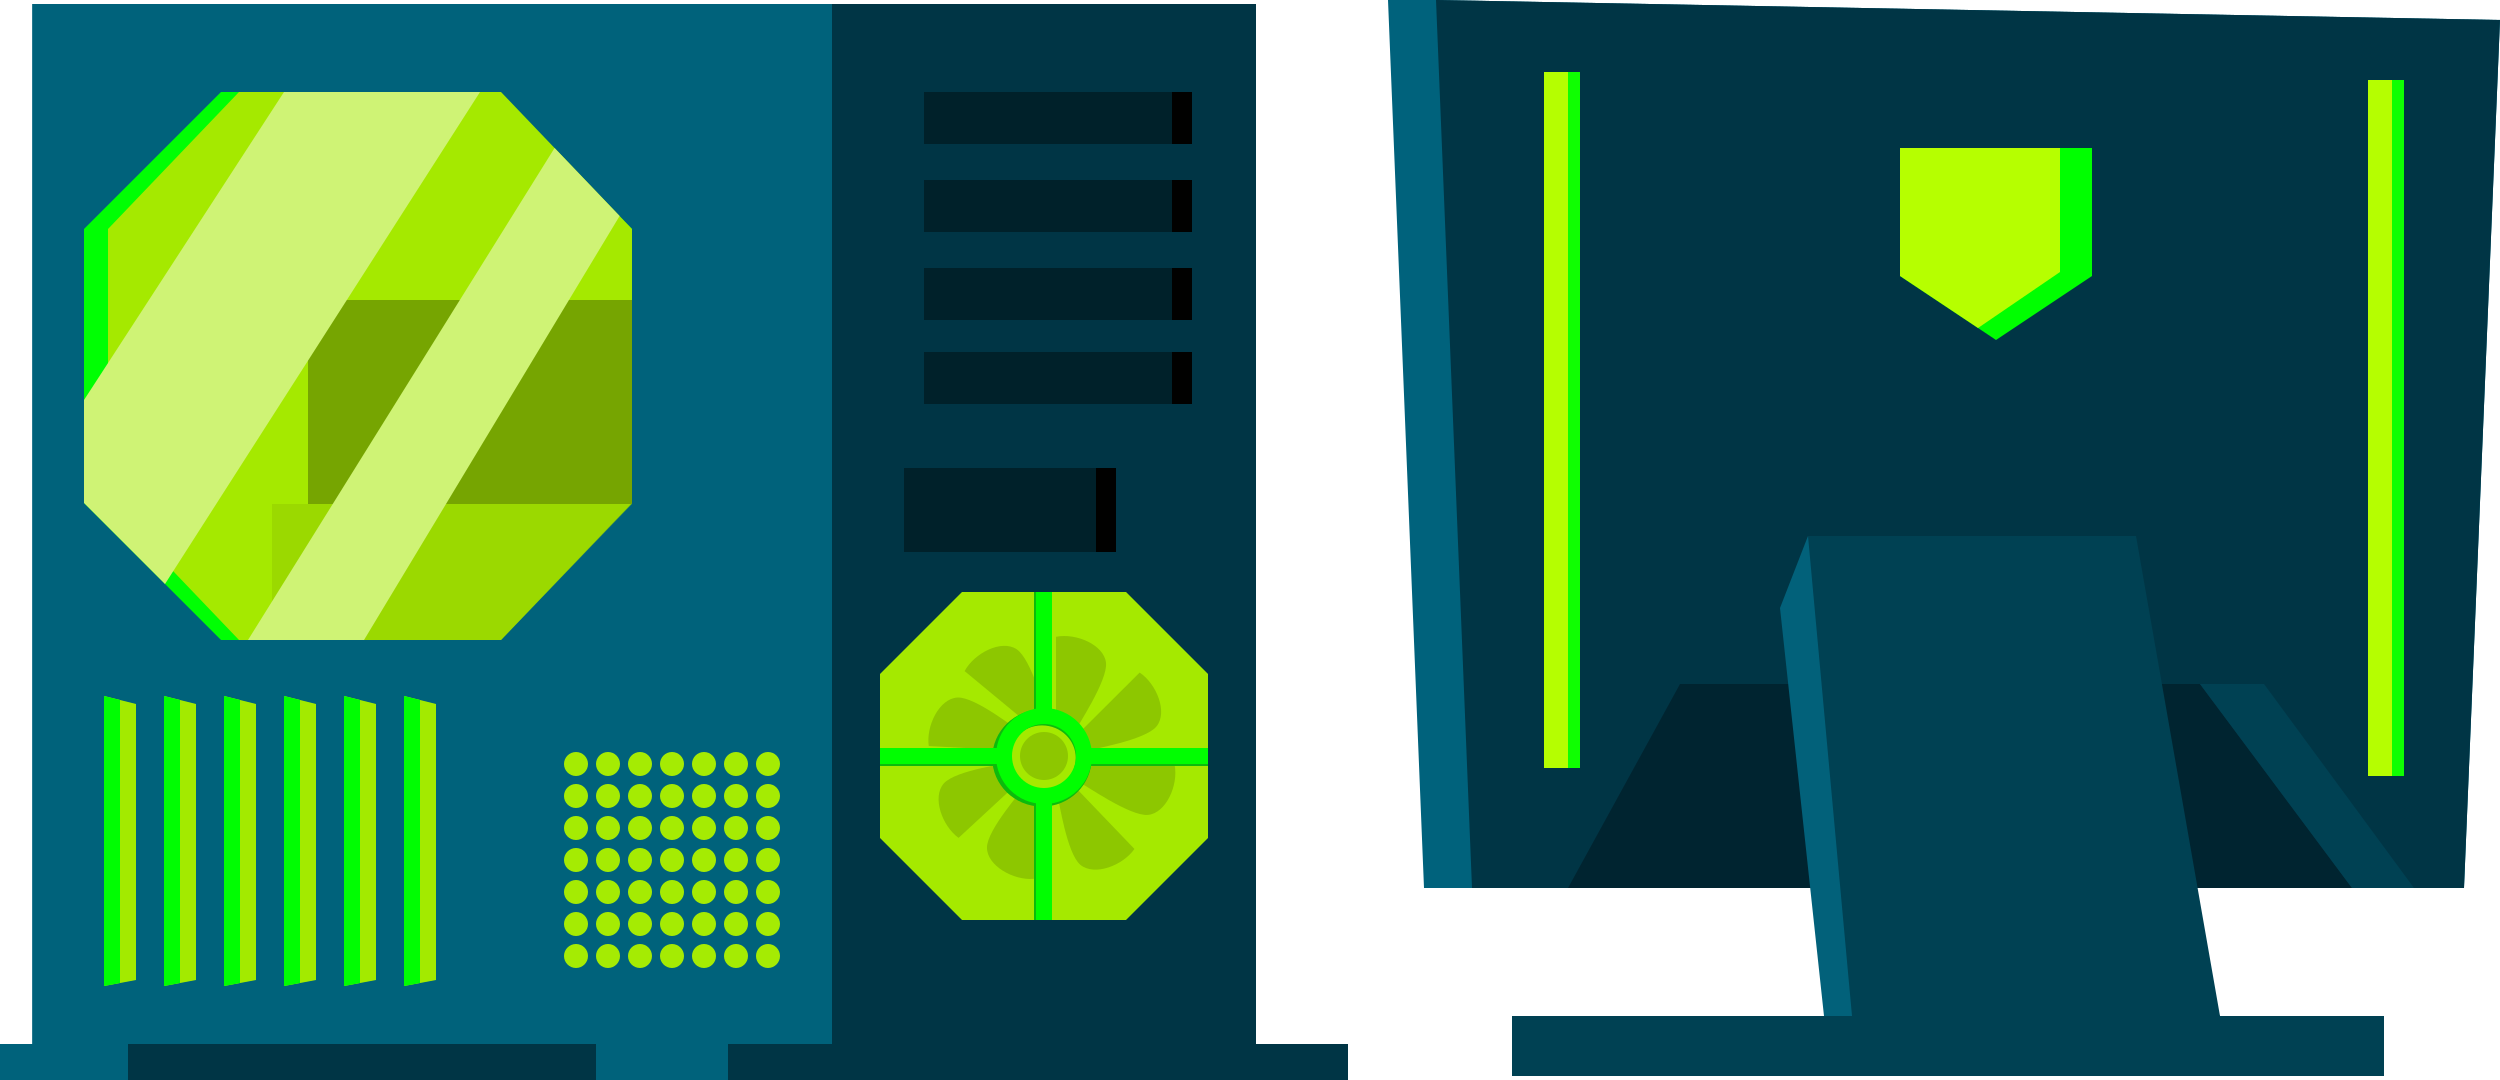 <svg width="625" height="270" viewBox="0 0 625 270" fill="none" xmlns="http://www.w3.org/2000/svg">
<path d="M209 1H8.038V261H0V270H209V261V1Z" fill="#00627B"/>
<rect x="32" y="261" width="117" height="9" fill="#003545"/>
<path d="M337 270V261H314V1H208V261H182V270H337Z" fill="#003545"/>
<rect x="231" y="88" width="67" height="13" fill="#00212A"/>
<rect x="293" y="88" width="5" height="13" fill="#010100"/>
<rect x="231" y="67" width="67" height="13" fill="#00212A"/>
<rect x="293" y="67" width="5" height="13" fill="#010100"/>
<rect x="231" y="45" width="67" height="13" fill="#00212A"/>
<rect x="293" y="45" width="5" height="13" fill="#010100"/>
<rect x="231" y="23" width="67" height="13" fill="#00212A"/>
<rect x="293" y="23" width="5" height="13" fill="#010100"/>
<rect x="226" y="117" width="53" height="21" fill="#00212A"/>
<rect x="274" y="117" width="5" height="21" fill="#010100"/>
<path d="M281.5 230H261H240.5L220 209.5V189V168.5L240.5 148H261H281.5L302 168.5V189V209.5L281.5 230Z" fill="#A5E900"/>
<path d="M254.125 162.284C257.911 164.767 261.286 177.943 261.671 178.262L256.172 180.202L241.148 167.771C243.565 163.281 250.339 159.8 254.125 162.284Z" fill="#8DC700"/>
<path d="M239.351 174.38C243.872 174.122 254.428 182.698 254.927 182.725L251.664 187.558L232.192 186.515C231.461 181.469 234.831 174.639 239.351 174.38Z" fill="#8DC700"/>
<path d="M235.928 195.881C238.892 192.458 252.4 190.862 252.767 190.522L253.959 196.23L239.645 209.471C235.515 206.48 232.964 199.304 235.928 195.881Z" fill="#8DC700"/>
<path d="M246.74 211.91C246.725 207.382 255.859 197.304 255.913 196.807L260.562 200.326L258.471 219.713C253.392 220.171 246.754 216.438 246.74 211.91Z" fill="#8DC700"/>
<path d="M270.092 216.2C266.616 213.298 264.775 199.822 264.429 199.461L269 197L283.612 212.238C280.696 216.421 273.567 219.101 270.092 216.2Z" fill="#8DC700"/>
<path d="M286.998 203.729C282.492 204.164 271 196.007 270.5 196L272.5 191L293.677 191.324C294.605 196.337 291.505 203.294 286.998 203.729Z" fill="#8DC700"/>
<path d="M289.152 181.571C286.324 185.107 272.889 187.228 272.535 187.582L270.5 182.5L284.91 168.136C289.152 170.965 291.981 178.036 289.152 181.571Z" fill="#8DC700"/>
<path d="M276.5 165.693C277 170.193 269 182 269 182.5L264 178.693V159.193C269 158.193 276 161.193 276.5 165.693Z" fill="#8DC700"/>
<circle cx="261" cy="189" r="6" fill="#8DC700"/>
<path d="M270.939 189.5C270.939 195.059 266.31 199.646 260.5 199.646C254.689 199.646 250.061 195.059 250.061 189.5C250.061 183.941 254.689 179.354 260.5 179.354C266.31 179.354 270.939 183.941 270.939 189.5Z" stroke="#0DBA0D" stroke-width="4"/>
<path d="M260.5 178.366V148M271.902 189.5H302M260.5 200.634V230M249.097 189.5H220" stroke="#0DBA0D" stroke-width="4"/>
<circle cx="261" cy="189" r="10" stroke="#01FE01" stroke-width="4"/>
<path d="M261 178V148M272 189H302M261 200L261 230M250 189H220" stroke="#01FE01" stroke-width="4"/>
<path d="M123.75 160H89.5H55.25L21 125.75V91.5V57.25L55.25 23H89.5H123.75L158 57.25V91.5V125.75L123.75 160Z" fill="#00FF03"/>
<path d="M125.25 160H92.5H59.75L27 125.75V91.5V57.25L59.75 23H92.5H125.25L158 57.25V91.5V125.75L125.25 160Z" fill="#A5E900"/>
<rect x="77" y="75" width="81" height="51" fill="#76A501"/>
<path d="M68 126H158L125.25 160H68V126Z" fill="#92CB00" fill-opacity="0.5"/>
<g style="mix-blend-mode:luminosity">
<path d="M138.64 37L62 160H91L154.9 54L138.64 37Z" fill="#CFF375"/>
</g>
<g style="mix-blend-mode:luminosity">
<path d="M71 23L21 100V125.746L41.25 146L120 23H71Z" fill="#CFF375"/>
</g>
<path d="M26 174L34 176V245L26 246.5V174Z" fill="#A3EA00"/>
<path d="M26 174L30 175V245.75L26 246.5V174Z" fill="#00FD02"/>
<path d="M41 174L49 176V245L41 246.5V174Z" fill="#A3EA00"/>
<path d="M41 174L45 175V245.75L41 246.5V174Z" fill="#00FD02"/>
<path d="M56 174L64 176V245L56 246.5V174Z" fill="#A3EA00"/>
<path d="M56 174L60 175V245.75L56 246.5V174Z" fill="#00FD02"/>
<path d="M86 174L94 176V245L86 246.5V174Z" fill="#A3EA00"/>
<path d="M86 174L90 175V245.75L86 246.5V174Z" fill="#00FD02"/>
<path d="M71 174L79 176V245L71 246.5V174Z" fill="#A3EA00"/>
<path d="M71 174L75 175V245.75L71 246.5V174Z" fill="#00FD02"/>
<path d="M101 174L109 176V245L101 246.5V174Z" fill="#A3EA00"/>
<path d="M101 174L105 175V245.75L101 246.5V174Z" fill="#00FD02"/>
<circle cx="160" cy="191" r="3" fill="#A5EB03"/>
<circle cx="152" cy="191" r="3" fill="#A5EB03"/>
<circle cx="144" cy="191" r="3" fill="#A5EB03"/>
<circle cx="168" cy="191" r="3" fill="#A5EB03"/>
<circle cx="176" cy="191" r="3" fill="#A5EB03"/>
<circle cx="184" cy="191" r="3" fill="#A5EB03"/>
<circle cx="192" cy="191" r="3" fill="#A5EB03"/>
<circle cx="160" cy="199" r="3" fill="#A5EB03"/>
<circle cx="152" cy="199" r="3" fill="#A5EB03"/>
<circle cx="144" cy="199" r="3" fill="#A5EB03"/>
<circle cx="168" cy="199" r="3" fill="#A5EB03"/>
<circle cx="176" cy="199" r="3" fill="#A5EB03"/>
<circle cx="184" cy="199" r="3" fill="#A5EB03"/>
<circle cx="192" cy="199" r="3" fill="#A5EB03"/>
<circle cx="160" cy="207" r="3" fill="#A5EB03"/>
<circle cx="152" cy="207" r="3" fill="#A5EB03"/>
<circle cx="144" cy="207" r="3" fill="#A5EB03"/>
<circle cx="168" cy="207" r="3" fill="#A5EB03"/>
<circle cx="176" cy="207" r="3" fill="#A5EB03"/>
<circle cx="184" cy="207" r="3" fill="#A5EB03"/>
<circle cx="192" cy="207" r="3" fill="#A5EB03"/>
<circle cx="160" cy="215" r="3" fill="#A5EB03"/>
<circle cx="152" cy="215" r="3" fill="#A5EB03"/>
<circle cx="144" cy="215" r="3" fill="#A5EB03"/>
<circle cx="168" cy="215" r="3" fill="#A5EB03"/>
<circle cx="176" cy="215" r="3" fill="#A5EB03"/>
<circle cx="184" cy="215" r="3" fill="#A5EB03"/>
<circle cx="192" cy="215" r="3" fill="#A5EB03"/>
<circle cx="160" cy="223" r="3" fill="#A5EB03"/>
<circle cx="152" cy="223" r="3" fill="#A5EB03"/>
<circle cx="144" cy="223" r="3" fill="#A5EB03"/>
<circle cx="168" cy="223" r="3" fill="#A5EB03"/>
<circle cx="176" cy="223" r="3" fill="#A5EB03"/>
<circle cx="184" cy="223" r="3" fill="#A5EB03"/>
<circle cx="192" cy="223" r="3" fill="#A5EB03"/>
<circle cx="160" cy="231" r="3" fill="#A5EB03"/>
<circle cx="152" cy="231" r="3" fill="#A5EB03"/>
<circle cx="144" cy="231" r="3" fill="#A5EB03"/>
<circle cx="168" cy="231" r="3" fill="#A5EB03"/>
<circle cx="176" cy="231" r="3" fill="#A5EB03"/>
<circle cx="184" cy="231" r="3" fill="#A5EB03"/>
<circle cx="192" cy="231" r="3" fill="#A5EB03"/>
<circle cx="160" cy="239" r="3" fill="#A5EB03"/>
<circle cx="152" cy="239" r="3" fill="#A5EB03"/>
<circle cx="144" cy="239" r="3" fill="#A5EB03"/>
<circle cx="168" cy="239" r="3" fill="#A5EB03"/>
<circle cx="176" cy="239" r="3" fill="#A5EB03"/>
<circle cx="184" cy="239" r="3" fill="#A5EB03"/>
<circle cx="192" cy="239" r="3" fill="#A5EB03"/>
<path d="M616 222L625 5L359 0H347L356 222H616Z" fill="#00627C"/>
<path d="M625 5L359 0L368 222H616L625 5Z" fill="#003545"/>
<path d="M420 171L392 222H588L550 171H420Z" fill="#002430"/>
<path d="M566 171H550L588 222H603.5L566 171Z" fill="#004153"/>
<path d="M452 134L445 152L456 254V268L555 254L452 134Z" fill="#02617A"/>
<path d="M596 269V254H555L534 134H452L463 254H378V269H596Z" fill="#004153"/>
<rect x="386" y="18" width="6" height="174" fill="#B5FE01"/>
<rect x="392" y="18" width="3" height="174" fill="#0FFF01"/>
<rect x="592" y="20" width="6" height="174" fill="#B5FE01"/>
<rect x="598" y="20" width="3" height="174" fill="#0FFF01"/>
<path d="M475 37H523V69L499 85L475 69V37Z" fill="#00FF00"/>
<path d="M475 37H515V68L494.5 82L475 69V37Z" fill="#B6FF00"/>
</svg>
